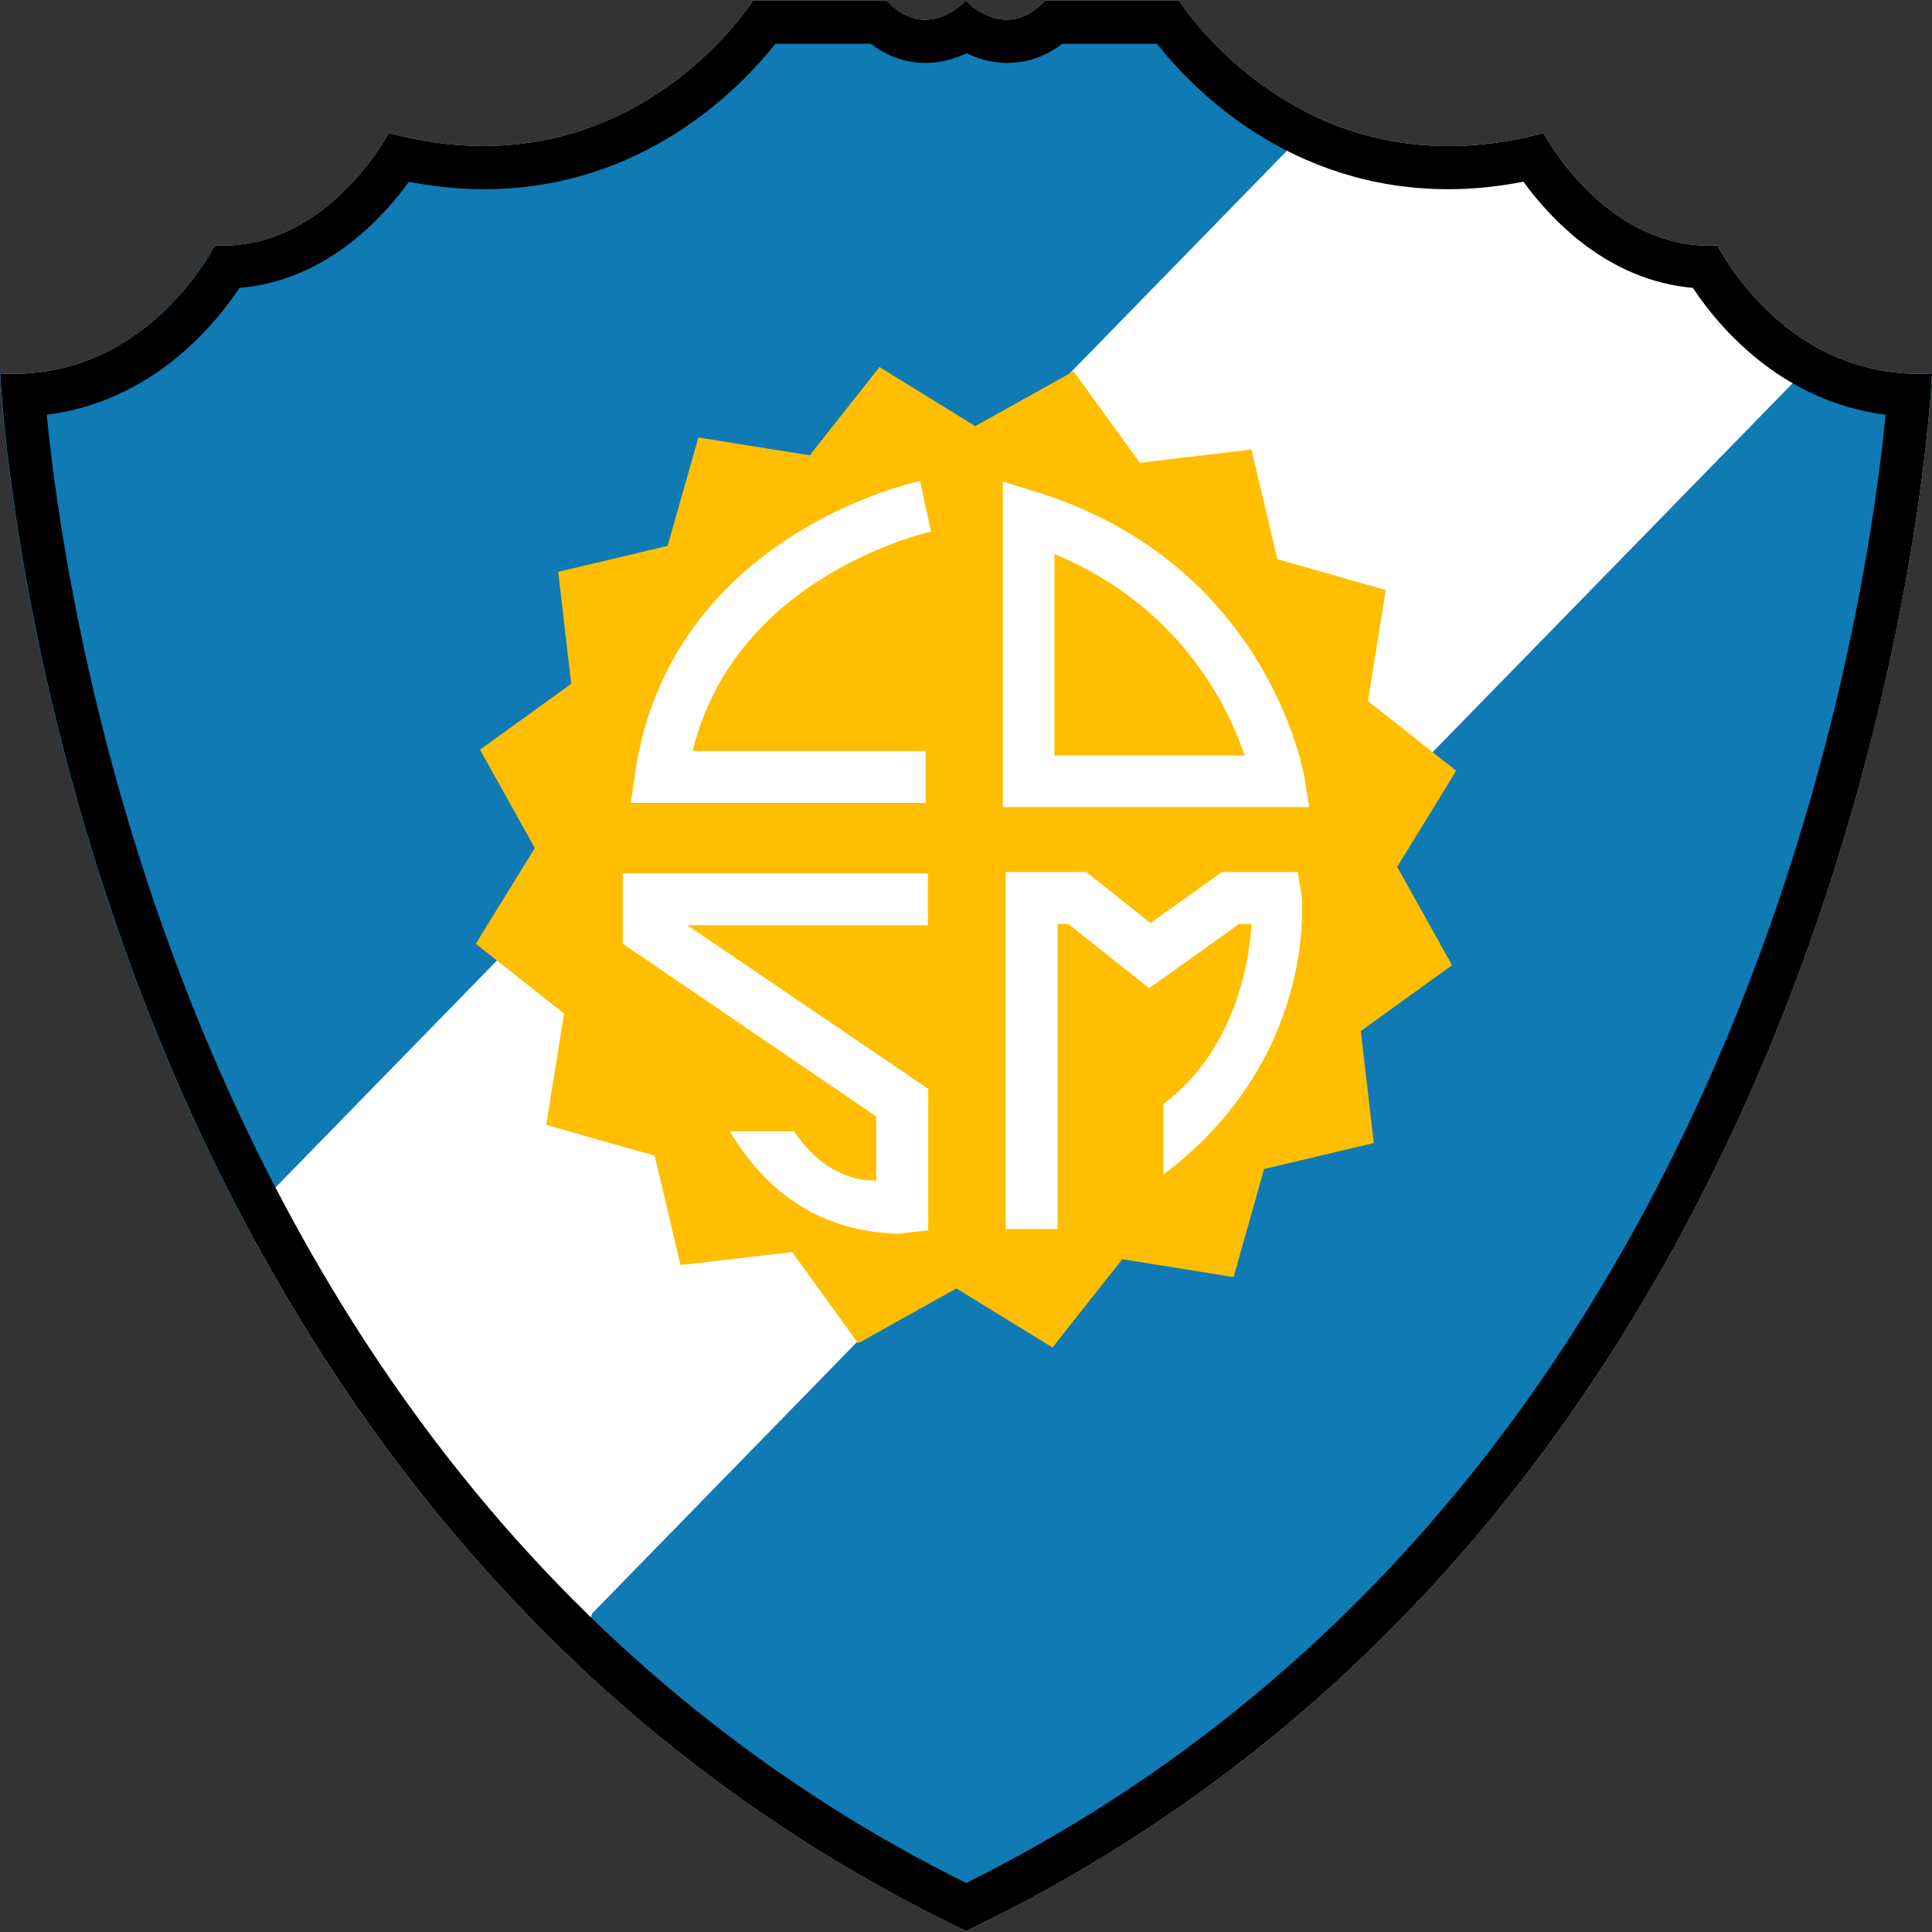 <?xml version="1.0" encoding="utf-8"?>
<!-- Generator: Adobe Illustrator 17.0.0, SVG Export Plug-In . SVG Version: 6.00 Build 0)  -->
<!DOCTYPE svg PUBLIC "-//W3C//DTD SVG 1.1//EN" "http://www.w3.org/Graphics/SVG/1.1/DTD/svg11.dtd">
<svg version="1.1" id="Capa_1" xmlns="http://www.w3.org/2000/svg" xmlns:xlink="http://www.w3.org/1999/xlink" x="0px" y="0px"
	 width="595.3px" height="595.3px" viewBox="0 0 595.3 595.3" style="enable-background:new 0 0 595.3 595.3;" xml:space="preserve"
	>
<rect x="0" y="0" width="595.3" height="595.3" fill="#333333" stroke="none"/>
<style type="text/css">
	.st0{fill:#FFFFFF;}
	.st1{fill:#107AB5;}
	.st2{fill:#FFBF00;}
</style>
<g>
	<g>
		<path class="st0" d="M363.3,0.2H322c-4.1,4.4-8.2,5.9-11.8,5.9c-7.2,0-12.6-5.9-12.6-5.9s-5.3,5.9-12.6,5.9
			c-3.6,0-7.7-1.5-11.8-5.9H232c0,0-28.1,44.8-83,44.8c-9,0-18.7-1.2-29.2-4c0,0-18.2,34.7-51.2,34.7c-0.8,0-1.6,0-2.4-0.1
			c0,0-19.6,39.6-62,39.6c-1.3,0-2.7,0-4.1-0.1c0,0,14.6,344.2,297.6,479.9c283-135.7,297.6-479.9,297.6-479.9
			c-1.4,0.1-2.7,0.1-4.1,0.1c-42.4,0-62-39.6-62-39.6c-0.8,0-1.6,0.1-2.4,0.1c-33,0-51.2-34.7-51.2-34.7c-10.5,2.8-20.2,4-29.2,4
			C391.4,45.1,363.3,0.2,363.3,0.2L363.3,0.2z"/>
		<g>
			<g>
				<path class="st1" d="M400.5,42.4l1.9-7.9c-25.9-13.3-39.1-34.3-39.1-34.3H322c-12.4,13.3-24.4,0-24.4,0s-12,13.3-24.4,0H232
					c0,0-38.1,60.8-112.2,40.8c0,0-19.1,36.4-53.7,34.6c0,0-20.8,42.1-66.1,39.5c0,0,5.4,127.9,73.8,258.6l6.5-3.1L400.5,42.4z"/>
			</g>
			<g>
				<path class="st1" d="M595.3,115.1c-10.9,0.6-20.4-1.3-28.6-4.7l-12.8,6.1L182.4,497.2l-3.8,16.3c33.2,31.2,72.5,59.1,119,81.5
					C580.6,459.3,595.3,115.1,595.3,115.1z"/>
			</g>
		</g>
		<path d="M356.5,13.5c10.8,13.7,40.7,44.8,89.8,44.8c7.6,0,15.3-0.8,23.1-2.3c8.4,11.5,25.9,30.4,52.2,32.7c8,12,27.2,35,59.4,39.1
			c-2.7,27.8-11.9,95.7-41.1,172.4c-22.2,58.4-51.5,110.4-87,154.6c-42.9,53.3-95,95.5-155.2,125.4c-60.2-29.9-112.3-72-155.2-125.4
			c-35.5-44.2-64.8-96.3-87-154.6c-29.2-76.7-38.4-144.6-41.1-172.4c32.2-4.1,51.4-27.1,59.4-39.1c26.3-2.2,43.8-21.1,52.2-32.7
			c7.8,1.5,15.5,2.3,23.1,2.3c49.1,0,79-31.2,89.8-44.8h29.4c6.3,4.8,12.5,5.9,16.9,5.9c4.9,0,9.1-1.3,12.6-3c3.5,1.7,7.7,3,12.6,3
			c4.4,0,10.6-1.1,16.9-5.9L356.5,13.5 M363.3,0.2H322c-4.1,4.4-8.2,5.9-11.8,5.9c-7.2,0-12.6-5.9-12.6-5.9s-5.3,5.9-12.6,5.9
			c-3.6,0-7.7-1.5-11.8-5.9H232c0,0-28.1,44.8-83,44.8c-9,0-18.7-1.2-29.2-4c0,0-18.2,34.7-51.2,34.7c-0.8,0-1.6,0-2.4-0.1
			c0,0-19.6,39.6-62,39.6c-1.3,0-2.7,0-4.1-0.1c0,0,14.6,344.2,297.6,479.9c283-135.7,297.6-479.9,297.6-479.9
			c-1.4,0.1-2.7,0.1-4.1,0.1c-42.4,0-62-39.6-62-39.6c-0.8,0-1.6,0.1-2.4,0.1c-33,0-51.2-34.7-51.2-34.7c-10.5,2.8-20.2,4-29.2,4
			C391.4,45.1,363.3,0.2,363.3,0.2L363.3,0.2z"/>
	</g>
	<g>
		<polygon class="st2" points="271,113.1 300.5,131.3 330.8,114.4 351.2,142.6 385.6,138.5 393.6,172.3 427,181.8 421.5,216 
			448.7,237.5 430.5,267.1 447.4,297.4 419.3,317.7 423.3,352.2 389.5,360.2 380.1,393.5 345.8,388 324.3,415.2 294.7,397 
			264.4,413.9 244.1,385.8 209.7,389.8 201.7,356.1 168.3,346.6 173.8,312.3 146.6,290.8 164.8,261.3 147.9,231 176,210.7 
			172,176.2 205.7,168.2 215.2,134.8 249.5,140.3 		"/>
		<g>
			<path class="st0" d="M285.1,247.4h-90.7l1.3-9.1c4.3-30.3,20.9-55.5,48-72.9c20.2-13,39-17,39.8-17.2l3.3,15.6l-1.6-7.8l1.7,7.8
				c-0.2,0-17.2,3.8-34.9,15.3c-20.3,13.2-33.3,30.8-38.6,52.3h71.8v16H285.1z"/>
			<path class="st0" d="M403.4,248.7H309V148.4l10.4,3.2c70.4,21.9,82,85.1,82.5,87.8L403.4,248.7z M324.9,232.8h58.6
				c-5.2-15.5-20.1-46.1-58.6-62.1V232.8z"/>
			<path class="st0" d="M211.8,285.1h74.1v-16h-94v21.7L270,344v19.8c-11.7,0-20.1-7.3-25.3-15.2H225h-0.1
				c15.8,26.6,37.4,30.8,50.4,31.5c2,0.1,3.3-0.1,3.6-0.2l7.1-0.8v-43.6L211.8,285.1z"/>
			<path class="st0" d="M401,275.4l-1.1-6.7h-23.4l-22,15.7l-19.8-15.7h-24.8v110h16v-94h3.3l24.9,19.8l27.7-19.8h3.8
				c-0.4,10.2-4.6,38.6-27.1,55.5v21.7C405.7,326.3,401.3,277.3,401,275.4z"/>
		</g>
	</g>
</g>
</svg>
